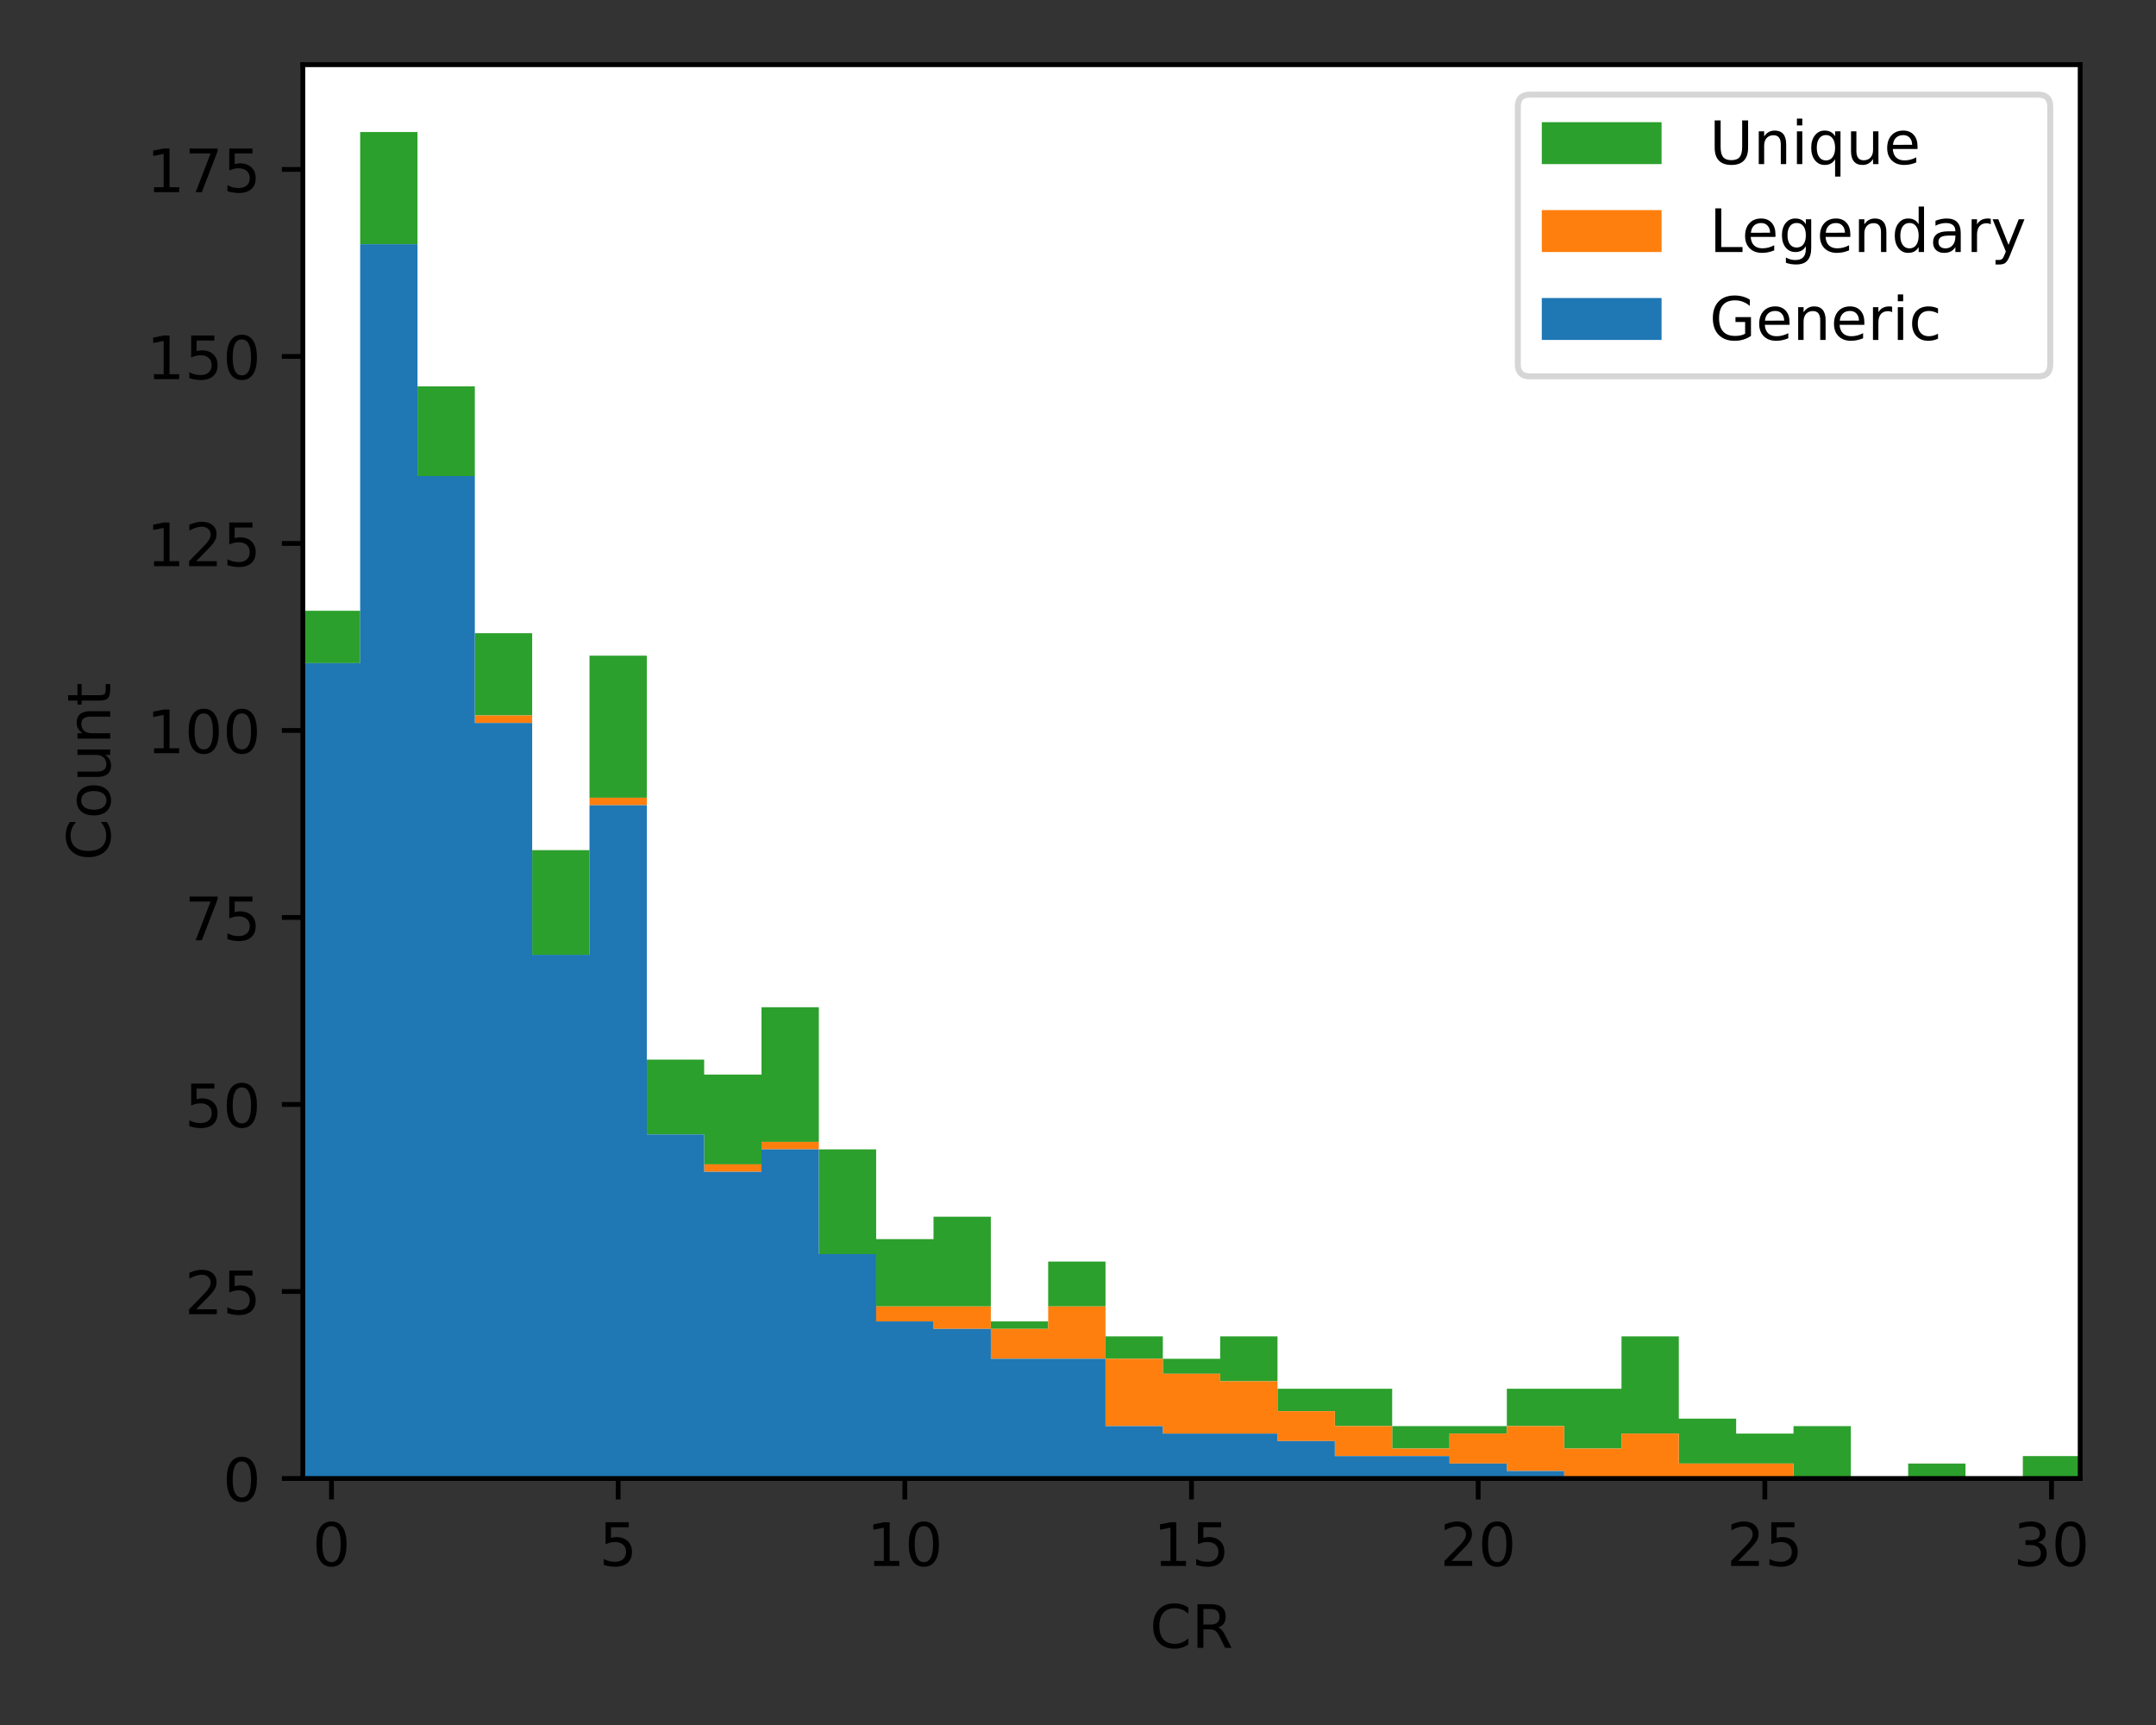 <?xml version="1.0" encoding="utf-8" standalone="no"?>
<!DOCTYPE svg PUBLIC "-//W3C//DTD SVG 1.1//EN"
  "http://www.w3.org/Graphics/SVG/1.1/DTD/svg11.dtd">
<!-- Created with matplotlib (https://matplotlib.org/) -->
<svg height="288pt" version="1.1" viewBox="0 0 360 288" width="360pt" xmlns="http://www.w3.org/2000/svg" xmlns:xlink="http://www.w3.org/1999/xlink">
 <rect x="0" y="0" width="360" height="288" fill="#333333" stroke="none"/>
 <defs>
  <style type="text/css">*{stroke-linecap:butt;stroke-linejoin:round;}</style>
 </defs>
 <g id="figure_1">
  <g id="patch_1">
   <path d="M 0 288 
L 360 288 
L 360 0 
L 0 0 
z
" style="fill:none;"/>
  </g>
  <g id="axes_1">
   <g id="patch_2">
    <path d="M 50.566 246.844 
L 347.337 246.844 
L 347.337 10.8 
L 50.566 10.8 
z
" style="fill:#ffffff;"/>
   </g>
   <g id="patch_3">
    <path clip-path="url(#p93aaa18d85)" d="M 50.566 110.713 
L 50.566 101.97 
L 60.139 101.97 
L 60.139 22.04 
L 69.712 22.04 
L 69.712 64.503 
L 79.285 64.503 
L 79.285 105.717 
L 88.859 105.717 
L 88.859 141.935 
L 98.432 141.935 
L 98.432 109.464 
L 108.005 109.464 
L 108.005 176.905 
L 117.579 176.905 
L 117.579 179.403 
L 127.152 179.403 
L 127.152 168.162 
L 136.725 168.162 
L 136.725 191.892 
L 146.298 191.892 
L 146.298 206.879 
L 155.872 206.879 
L 155.872 203.132 
L 165.445 203.132 
L 165.445 220.617 
L 175.018 220.617 
L 175.018 210.625 
L 184.592 210.625 
L 184.592 223.114 
L 194.165 223.114 
L 194.165 226.861 
L 203.738 226.861 
L 203.738 223.114 
L 213.311 223.114 
L 213.311 231.857 
L 222.885 231.857 
L 222.885 231.857 
L 232.458 231.857 
L 232.458 238.101 
L 242.031 238.101 
L 242.031 238.101 
L 251.605 238.101 
L 251.605 231.857 
L 261.178 231.857 
L 261.178 231.857 
L 270.751 231.857 
L 270.751 223.114 
L 280.324 223.114 
L 280.324 236.852 
L 289.898 236.852 
L 289.898 239.35 
L 299.471 239.35 
L 299.471 238.101 
L 309.044 238.101 
L 309.044 246.844 
L 318.618 246.844 
L 318.618 244.346 
L 328.191 244.346 
L 328.191 246.844 
L 337.764 246.844 
L 337.764 243.097 
L 347.337 243.097 
L 347.337 246.844 
L 337.764 246.844 
L 337.764 246.844 
L 328.191 246.844 
L 328.191 246.844 
L 318.618 246.844 
L 318.618 246.844 
L 309.044 246.844 
L 309.044 246.844 
L 299.471 246.844 
L 299.471 244.346 
L 289.898 244.346 
L 289.898 244.346 
L 280.324 244.346 
L 280.324 239.35 
L 270.751 239.35 
L 270.751 241.848 
L 261.178 241.848 
L 261.178 238.101 
L 251.605 238.101 
L 251.605 239.35 
L 242.031 239.35 
L 242.031 241.848 
L 232.458 241.848 
L 232.458 238.101 
L 222.885 238.101 
L 222.885 235.604 
L 213.311 235.604 
L 213.311 230.608 
L 203.738 230.608 
L 203.738 229.359 
L 194.165 229.359 
L 194.165 226.861 
L 184.592 226.861 
L 184.592 218.119 
L 175.018 218.119 
L 175.018 221.866 
L 165.445 221.866 
L 165.445 218.119 
L 155.872 218.119 
L 155.872 218.119 
L 146.298 218.119 
L 146.298 209.376 
L 136.725 209.376 
L 136.725 190.643 
L 127.152 190.643 
L 127.152 194.39 
L 117.579 194.39 
L 117.579 189.394 
L 108.005 189.394 
L 108.005 133.193 
L 98.432 133.193 
L 98.432 159.42 
L 88.859 159.42 
L 88.859 119.455 
L 79.285 119.455 
L 79.285 79.49 
L 69.712 79.49 
L 69.712 40.774 
L 60.139 40.774 
L 60.139 110.713 
z
" style="fill:#2ca02c;"/>
   </g>
   <g id="patch_4">
    <path clip-path="url(#p93aaa18d85)" d="M 50.566 110.713 
L 50.566 110.713 
L 60.139 110.713 
L 60.139 40.774 
L 69.712 40.774 
L 69.712 79.49 
L 79.285 79.49 
L 79.285 119.455 
L 88.859 119.455 
L 88.859 159.42 
L 98.432 159.42 
L 98.432 133.193 
L 108.005 133.193 
L 108.005 189.394 
L 117.579 189.394 
L 117.579 194.39 
L 127.152 194.39 
L 127.152 190.643 
L 136.725 190.643 
L 136.725 209.376 
L 146.298 209.376 
L 146.298 218.119 
L 155.872 218.119 
L 155.872 218.119 
L 165.445 218.119 
L 165.445 221.866 
L 175.018 221.866 
L 175.018 218.119 
L 184.592 218.119 
L 184.592 226.861 
L 194.165 226.861 
L 194.165 229.359 
L 203.738 229.359 
L 203.738 230.608 
L 213.311 230.608 
L 213.311 235.604 
L 222.885 235.604 
L 222.885 238.101 
L 232.458 238.101 
L 232.458 241.848 
L 242.031 241.848 
L 242.031 239.35 
L 251.605 239.35 
L 251.605 238.101 
L 261.178 238.101 
L 261.178 241.848 
L 270.751 241.848 
L 270.751 239.35 
L 280.324 239.35 
L 280.324 244.346 
L 289.898 244.346 
L 289.898 244.346 
L 299.471 244.346 
L 299.471 246.844 
L 309.044 246.844 
L 309.044 246.844 
L 318.618 246.844 
L 318.618 246.844 
L 328.191 246.844 
L 328.191 246.844 
L 337.764 246.844 
L 337.764 246.844 
L 347.337 246.844 
L 347.337 246.844 
L 337.764 246.844 
L 337.764 246.844 
L 328.191 246.844 
L 328.191 246.844 
L 318.618 246.844 
L 318.618 246.844 
L 309.044 246.844 
L 309.044 246.844 
L 299.471 246.844 
L 299.471 246.844 
L 289.898 246.844 
L 289.898 246.844 
L 280.324 246.844 
L 280.324 246.844 
L 270.751 246.844 
L 270.751 246.844 
L 261.178 246.844 
L 261.178 245.595 
L 251.605 245.595 
L 251.605 244.346 
L 242.031 244.346 
L 242.031 243.097 
L 232.458 243.097 
L 232.458 243.097 
L 222.885 243.097 
L 222.885 240.599 
L 213.311 240.599 
L 213.311 239.35 
L 203.738 239.35 
L 203.738 239.35 
L 194.165 239.35 
L 194.165 238.101 
L 184.592 238.101 
L 184.592 226.861 
L 175.018 226.861 
L 175.018 226.861 
L 165.445 226.861 
L 165.445 221.866 
L 155.872 221.866 
L 155.872 220.617 
L 146.298 220.617 
L 146.298 209.376 
L 136.725 209.376 
L 136.725 191.892 
L 127.152 191.892 
L 127.152 195.638 
L 117.579 195.638 
L 117.579 189.394 
L 108.005 189.394 
L 108.005 134.442 
L 98.432 134.442 
L 98.432 159.42 
L 88.859 159.42 
L 88.859 120.704 
L 79.285 120.704 
L 79.285 79.49 
L 69.712 79.49 
L 69.712 40.774 
L 60.139 40.774 
L 60.139 110.713 
z
" style="fill:#ff7f0e;"/>
   </g>
   <g id="patch_5">
    <path clip-path="url(#p93aaa18d85)" d="M 50.566 246.844 
L 50.566 110.713 
L 60.139 110.713 
L 60.139 40.774 
L 69.712 40.774 
L 69.712 79.49 
L 79.285 79.49 
L 79.285 120.704 
L 88.859 120.704 
L 88.859 159.42 
L 98.432 159.42 
L 98.432 134.442 
L 108.005 134.442 
L 108.005 189.394 
L 117.579 189.394 
L 117.579 195.638 
L 127.152 195.638 
L 127.152 191.892 
L 136.725 191.892 
L 136.725 209.376 
L 146.298 209.376 
L 146.298 220.617 
L 155.872 220.617 
L 155.872 221.866 
L 165.445 221.866 
L 165.445 226.861 
L 175.018 226.861 
L 175.018 226.861 
L 184.592 226.861 
L 184.592 238.101 
L 194.165 238.101 
L 194.165 239.35 
L 203.738 239.35 
L 203.738 239.35 
L 213.311 239.35 
L 213.311 240.599 
L 222.885 240.599 
L 222.885 243.097 
L 232.458 243.097 
L 232.458 243.097 
L 242.031 243.097 
L 242.031 244.346 
L 251.605 244.346 
L 251.605 245.595 
L 261.178 245.595 
L 261.178 246.844 
L 270.751 246.844 
L 270.751 246.844 
L 280.324 246.844 
L 280.324 246.844 
L 289.898 246.844 
L 289.898 246.844 
L 299.471 246.844 
L 299.471 246.844 
L 309.044 246.844 
L 309.044 246.844 
L 318.618 246.844 
L 318.618 246.844 
L 328.191 246.844 
L 328.191 246.844 
L 337.764 246.844 
L 337.764 246.844 
L 347.337 246.844 
L 347.337 246.844 
L 337.764 246.844 
L 337.764 246.844 
L 328.191 246.844 
L 328.191 246.844 
L 318.618 246.844 
L 318.618 246.844 
L 309.044 246.844 
L 309.044 246.844 
L 299.471 246.844 
L 299.471 246.844 
L 289.898 246.844 
L 289.898 246.844 
L 280.324 246.844 
L 280.324 246.844 
L 270.751 246.844 
L 270.751 246.844 
L 261.178 246.844 
L 261.178 246.844 
L 251.605 246.844 
L 251.605 246.844 
L 242.031 246.844 
L 242.031 246.844 
L 232.458 246.844 
L 232.458 246.844 
L 222.885 246.844 
L 222.885 246.844 
L 213.311 246.844 
L 213.311 246.844 
L 203.738 246.844 
L 203.738 246.844 
L 194.165 246.844 
L 194.165 246.844 
L 184.592 246.844 
L 184.592 246.844 
L 175.018 246.844 
L 175.018 246.844 
L 165.445 246.844 
L 165.445 246.844 
L 155.872 246.844 
L 155.872 246.844 
L 146.298 246.844 
L 146.298 246.844 
L 136.725 246.844 
L 136.725 246.844 
L 127.152 246.844 
L 127.152 246.844 
L 117.579 246.844 
L 117.579 246.844 
L 108.005 246.844 
L 108.005 246.844 
L 98.432 246.844 
L 98.432 246.844 
L 88.859 246.844 
L 88.859 246.844 
L 79.285 246.844 
L 79.285 246.844 
L 69.712 246.844 
L 69.712 246.844 
L 60.139 246.844 
L 60.139 246.844 
z
" style="fill:#1f77b4;"/>
   </g>
   <g id="matplotlib.axis_1">
    <g id="xtick_1">
     <g id="line2d_1">
      <defs>
       <path d="M 0 0 
L 0 3.5 
" id="mb613a61bd1" style="stroke:#000000;stroke-width:0.8;"/>
      </defs>
      <g>
       <use style="stroke:#000000;stroke-width:0.8;" x="55.352" xlink:href="#mb613a61bd1" y="246.844"/>
      </g>
     </g>
     <g id="text_1">
      <!-- 0 -->
      <g transform="translate(52.171 261.442)scale(0.1 -0.1)">
       <defs>
        <path d="M 31.781 66.406 
Q 24.172 66.406 20.328 58.906 
Q 16.5 51.422 16.5 36.375 
Q 16.5 21.391 20.328 13.891 
Q 24.172 6.391 31.781 6.391 
Q 39.453 6.391 43.281 13.891 
Q 47.125 21.391 47.125 36.375 
Q 47.125 51.422 43.281 58.906 
Q 39.453 66.406 31.781 66.406 
z
M 31.781 74.219 
Q 44.047 74.219 50.516 64.516 
Q 56.984 54.828 56.984 36.375 
Q 56.984 17.969 50.516 8.266 
Q 44.047 -1.422 31.781 -1.422 
Q 19.531 -1.422 13.062 8.266 
Q 6.594 17.969 6.594 36.375 
Q 6.594 54.828 13.062 64.516 
Q 19.531 74.219 31.781 74.219 
z
" id="DejaVuSans-48"/>
       </defs>
       <use xlink:href="#DejaVuSans-48"/>
      </g>
     </g>
    </g>
    <g id="xtick_2">
     <g id="line2d_2">
      <g>
       <use style="stroke:#000000;stroke-width:0.8;" x="103.219" xlink:href="#mb613a61bd1" y="246.844"/>
      </g>
     </g>
     <g id="text_2">
      <!-- 5 -->
      <g transform="translate(100.037 261.442)scale(0.1 -0.1)">
       <defs>
        <path d="M 10.797 72.906 
L 49.516 72.906 
L 49.516 64.594 
L 19.828 64.594 
L 19.828 46.734 
Q 21.969 47.469 24.109 47.828 
Q 26.266 48.188 28.422 48.188 
Q 40.625 48.188 47.75 41.5 
Q 54.891 34.812 54.891 23.391 
Q 54.891 11.625 47.562 5.094 
Q 40.234 -1.422 26.906 -1.422 
Q 22.312 -1.422 17.547 -0.641 
Q 12.797 0.141 7.719 1.703 
L 7.719 11.625 
Q 12.109 9.234 16.797 8.062 
Q 21.484 6.891 26.703 6.891 
Q 35.156 6.891 40.078 11.328 
Q 45.016 15.766 45.016 23.391 
Q 45.016 31 40.078 35.438 
Q 35.156 39.891 26.703 39.891 
Q 22.75 39.891 18.812 39.016 
Q 14.891 38.141 10.797 36.281 
z
" id="DejaVuSans-53"/>
       </defs>
       <use xlink:href="#DejaVuSans-53"/>
      </g>
     </g>
    </g>
    <g id="xtick_3">
     <g id="line2d_3">
      <g>
       <use style="stroke:#000000;stroke-width:0.8;" x="151.085" xlink:href="#mb613a61bd1" y="246.844"/>
      </g>
     </g>
     <g id="text_3">
      <!-- 10 -->
      <g transform="translate(144.723 261.442)scale(0.1 -0.1)">
       <defs>
        <path d="M 12.406 8.297 
L 28.516 8.297 
L 28.516 63.922 
L 10.984 60.406 
L 10.984 69.391 
L 28.422 72.906 
L 38.281 72.906 
L 38.281 8.297 
L 54.391 8.297 
L 54.391 0 
L 12.406 0 
z
" id="DejaVuSans-49"/>
       </defs>
       <use xlink:href="#DejaVuSans-49"/>
       <use x="63.623" xlink:href="#DejaVuSans-48"/>
      </g>
     </g>
    </g>
    <g id="xtick_4">
     <g id="line2d_4">
      <g>
       <use style="stroke:#000000;stroke-width:0.8;" x="198.952" xlink:href="#mb613a61bd1" y="246.844"/>
      </g>
     </g>
     <g id="text_4">
      <!-- 15 -->
      <g transform="translate(192.589 261.442)scale(0.1 -0.1)">
       <use xlink:href="#DejaVuSans-49"/>
       <use x="63.623" xlink:href="#DejaVuSans-53"/>
      </g>
     </g>
    </g>
    <g id="xtick_5">
     <g id="line2d_5">
      <g>
       <use style="stroke:#000000;stroke-width:0.8;" x="246.818" xlink:href="#mb613a61bd1" y="246.844"/>
      </g>
     </g>
     <g id="text_5">
      <!-- 20 -->
      <g transform="translate(240.455 261.442)scale(0.1 -0.1)">
       <defs>
        <path d="M 19.188 8.297 
L 53.609 8.297 
L 53.609 0 
L 7.328 0 
L 7.328 8.297 
Q 12.938 14.109 22.625 23.891 
Q 32.328 33.688 34.812 36.531 
Q 39.547 41.844 41.422 45.531 
Q 43.312 49.219 43.312 52.781 
Q 43.312 58.594 39.234 62.25 
Q 35.156 65.922 28.609 65.922 
Q 23.969 65.922 18.812 64.312 
Q 13.672 62.703 7.812 59.422 
L 7.812 69.391 
Q 13.766 71.781 18.938 73 
Q 24.125 74.219 28.422 74.219 
Q 39.75 74.219 46.484 68.547 
Q 53.219 62.891 53.219 53.422 
Q 53.219 48.922 51.531 44.891 
Q 49.859 40.875 45.406 35.406 
Q 44.188 33.984 37.641 27.219 
Q 31.109 20.453 19.188 8.297 
z
" id="DejaVuSans-50"/>
       </defs>
       <use xlink:href="#DejaVuSans-50"/>
       <use x="63.623" xlink:href="#DejaVuSans-48"/>
      </g>
     </g>
    </g>
    <g id="xtick_6">
     <g id="line2d_6">
      <g>
       <use style="stroke:#000000;stroke-width:0.8;" x="294.684" xlink:href="#mb613a61bd1" y="246.844"/>
      </g>
     </g>
     <g id="text_6">
      <!-- 25 -->
      <g transform="translate(288.322 261.442)scale(0.1 -0.1)">
       <use xlink:href="#DejaVuSans-50"/>
       <use x="63.623" xlink:href="#DejaVuSans-53"/>
      </g>
     </g>
    </g>
    <g id="xtick_7">
     <g id="line2d_7">
      <g>
       <use style="stroke:#000000;stroke-width:0.8;" x="342.551" xlink:href="#mb613a61bd1" y="246.844"/>
      </g>
     </g>
     <g id="text_7">
      <!-- 30 -->
      <g transform="translate(336.188 261.442)scale(0.1 -0.1)">
       <defs>
        <path d="M 40.578 39.312 
Q 47.656 37.797 51.625 33 
Q 55.609 28.219 55.609 21.188 
Q 55.609 10.406 48.188 4.484 
Q 40.766 -1.422 27.094 -1.422 
Q 22.516 -1.422 17.656 -0.516 
Q 12.797 0.391 7.625 2.203 
L 7.625 11.719 
Q 11.719 9.328 16.594 8.109 
Q 21.484 6.891 26.812 6.891 
Q 36.078 6.891 40.938 10.547 
Q 45.797 14.203 45.797 21.188 
Q 45.797 27.641 41.281 31.266 
Q 36.766 34.906 28.719 34.906 
L 20.219 34.906 
L 20.219 43.016 
L 29.109 43.016 
Q 36.375 43.016 40.234 45.922 
Q 44.094 48.828 44.094 54.297 
Q 44.094 59.906 40.109 62.906 
Q 36.141 65.922 28.719 65.922 
Q 24.656 65.922 20.016 65.031 
Q 15.375 64.156 9.812 62.312 
L 9.812 71.094 
Q 15.438 72.656 20.344 73.438 
Q 25.25 74.219 29.594 74.219 
Q 40.828 74.219 47.359 69.109 
Q 53.906 64.016 53.906 55.328 
Q 53.906 49.266 50.438 45.094 
Q 46.969 40.922 40.578 39.312 
z
" id="DejaVuSans-51"/>
       </defs>
       <use xlink:href="#DejaVuSans-51"/>
       <use x="63.623" xlink:href="#DejaVuSans-48"/>
      </g>
     </g>
    </g>
    <g id="text_8">
     <!-- CR -->
     <g transform="translate(191.986 275.12)scale(0.1 -0.1)">
      <defs>
       <path d="M 64.406 67.281 
L 64.406 56.891 
Q 59.422 61.531 53.781 63.812 
Q 48.141 66.109 41.797 66.109 
Q 29.297 66.109 22.656 58.469 
Q 16.016 50.828 16.016 36.375 
Q 16.016 21.969 22.656 14.328 
Q 29.297 6.688 41.797 6.688 
Q 48.141 6.688 53.781 8.984 
Q 59.422 11.281 64.406 15.922 
L 64.406 5.609 
Q 59.234 2.094 53.438 0.328 
Q 47.656 -1.422 41.219 -1.422 
Q 24.656 -1.422 15.125 8.703 
Q 5.609 18.844 5.609 36.375 
Q 5.609 53.953 15.125 64.078 
Q 24.656 74.219 41.219 74.219 
Q 47.75 74.219 53.531 72.484 
Q 59.328 70.75 64.406 67.281 
z
" id="DejaVuSans-67"/>
       <path d="M 44.391 34.188 
Q 47.562 33.109 50.562 29.594 
Q 53.562 26.078 56.594 19.922 
L 66.609 0 
L 56 0 
L 46.688 18.703 
Q 43.062 26.031 39.672 28.422 
Q 36.281 30.812 30.422 30.812 
L 19.672 30.812 
L 19.672 0 
L 9.812 0 
L 9.812 72.906 
L 32.078 72.906 
Q 44.578 72.906 50.734 67.672 
Q 56.891 62.453 56.891 51.906 
Q 56.891 45.016 53.688 40.469 
Q 50.484 35.938 44.391 34.188 
z
M 19.672 64.797 
L 19.672 38.922 
L 32.078 38.922 
Q 39.203 38.922 42.844 42.219 
Q 46.484 45.516 46.484 51.906 
Q 46.484 58.297 42.844 61.547 
Q 39.203 64.797 32.078 64.797 
z
" id="DejaVuSans-82"/>
      </defs>
      <use xlink:href="#DejaVuSans-67"/>
      <use x="69.824" xlink:href="#DejaVuSans-82"/>
     </g>
    </g>
   </g>
   <g id="matplotlib.axis_2">
    <g id="ytick_1">
     <g id="line2d_8">
      <defs>
       <path d="M 0 0 
L -3.5 0 
" id="m5339eefbca" style="stroke:#000000;stroke-width:0.8;"/>
      </defs>
      <g>
       <use style="stroke:#000000;stroke-width:0.8;" x="50.566" xlink:href="#m5339eefbca" y="246.844"/>
      </g>
     </g>
     <g id="text_9">
      <!-- 0 -->
      <g transform="translate(37.203 250.643)scale(0.1 -0.1)">
       <use xlink:href="#DejaVuSans-48"/>
      </g>
     </g>
    </g>
    <g id="ytick_2">
     <g id="line2d_9">
      <g>
       <use style="stroke:#000000;stroke-width:0.8;" x="50.566" xlink:href="#m5339eefbca" y="215.621"/>
      </g>
     </g>
     <g id="text_10">
      <!-- 25 -->
      <g transform="translate(30.841 219.42)scale(0.1 -0.1)">
       <use xlink:href="#DejaVuSans-50"/>
       <use x="63.623" xlink:href="#DejaVuSans-53"/>
      </g>
     </g>
    </g>
    <g id="ytick_3">
     <g id="line2d_10">
      <g>
       <use style="stroke:#000000;stroke-width:0.8;" x="50.566" xlink:href="#m5339eefbca" y="184.398"/>
      </g>
     </g>
     <g id="text_11">
      <!-- 50 -->
      <g transform="translate(30.841 188.198)scale(0.1 -0.1)">
       <use xlink:href="#DejaVuSans-53"/>
       <use x="63.623" xlink:href="#DejaVuSans-48"/>
      </g>
     </g>
    </g>
    <g id="ytick_4">
     <g id="line2d_11">
      <g>
       <use style="stroke:#000000;stroke-width:0.8;" x="50.566" xlink:href="#m5339eefbca" y="153.176"/>
      </g>
     </g>
     <g id="text_12">
      <!-- 75 -->
      <g transform="translate(30.841 156.975)scale(0.1 -0.1)">
       <defs>
        <path d="M 8.203 72.906 
L 55.078 72.906 
L 55.078 68.703 
L 28.609 0 
L 18.312 0 
L 43.219 64.594 
L 8.203 64.594 
z
" id="DejaVuSans-55"/>
       </defs>
       <use xlink:href="#DejaVuSans-55"/>
       <use x="63.623" xlink:href="#DejaVuSans-53"/>
      </g>
     </g>
    </g>
    <g id="ytick_5">
     <g id="line2d_12">
      <g>
       <use style="stroke:#000000;stroke-width:0.8;" x="50.566" xlink:href="#m5339eefbca" y="121.953"/>
      </g>
     </g>
     <g id="text_13">
      <!-- 100 -->
      <g transform="translate(24.478 125.752)scale(0.1 -0.1)">
       <use xlink:href="#DejaVuSans-49"/>
       <use x="63.623" xlink:href="#DejaVuSans-48"/>
       <use x="127.246" xlink:href="#DejaVuSans-48"/>
      </g>
     </g>
    </g>
    <g id="ytick_6">
     <g id="line2d_13">
      <g>
       <use style="stroke:#000000;stroke-width:0.8;" x="50.566" xlink:href="#m5339eefbca" y="90.73"/>
      </g>
     </g>
     <g id="text_14">
      <!-- 125 -->
      <g transform="translate(24.478 94.529)scale(0.1 -0.1)">
       <use xlink:href="#DejaVuSans-49"/>
       <use x="63.623" xlink:href="#DejaVuSans-50"/>
       <use x="127.246" xlink:href="#DejaVuSans-53"/>
      </g>
     </g>
    </g>
    <g id="ytick_7">
     <g id="line2d_14">
      <g>
       <use style="stroke:#000000;stroke-width:0.8;" x="50.566" xlink:href="#m5339eefbca" y="59.507"/>
      </g>
     </g>
     <g id="text_15">
      <!-- 150 -->
      <g transform="translate(24.478 63.307)scale(0.1 -0.1)">
       <use xlink:href="#DejaVuSans-49"/>
       <use x="63.623" xlink:href="#DejaVuSans-53"/>
       <use x="127.246" xlink:href="#DejaVuSans-48"/>
      </g>
     </g>
    </g>
    <g id="ytick_8">
     <g id="line2d_15">
      <g>
       <use style="stroke:#000000;stroke-width:0.8;" x="50.566" xlink:href="#m5339eefbca" y="28.285"/>
      </g>
     </g>
     <g id="text_16">
      <!-- 175 -->
      <g transform="translate(24.478 32.084)scale(0.1 -0.1)">
       <use xlink:href="#DejaVuSans-49"/>
       <use x="63.623" xlink:href="#DejaVuSans-55"/>
       <use x="127.246" xlink:href="#DejaVuSans-53"/>
      </g>
     </g>
    </g>
    <g id="text_17">
     <!-- Count -->
     <g transform="translate(18.398 143.67)rotate(-90)scale(0.1 -0.1)">
      <defs>
       <path d="M 30.609 48.391 
Q 23.391 48.391 19.188 42.75 
Q 14.984 37.109 14.984 27.297 
Q 14.984 17.484 19.156 11.844 
Q 23.344 6.203 30.609 6.203 
Q 37.797 6.203 41.984 11.859 
Q 46.188 17.531 46.188 27.297 
Q 46.188 37.016 41.984 42.703 
Q 37.797 48.391 30.609 48.391 
z
M 30.609 56 
Q 42.328 56 49.016 48.375 
Q 55.719 40.766 55.719 27.297 
Q 55.719 13.875 49.016 6.219 
Q 42.328 -1.422 30.609 -1.422 
Q 18.844 -1.422 12.172 6.219 
Q 5.516 13.875 5.516 27.297 
Q 5.516 40.766 12.172 48.375 
Q 18.844 56 30.609 56 
z
" id="DejaVuSans-111"/>
       <path d="M 8.5 21.578 
L 8.5 54.688 
L 17.484 54.688 
L 17.484 21.922 
Q 17.484 14.156 20.5 10.266 
Q 23.531 6.391 29.594 6.391 
Q 36.859 6.391 41.078 11.031 
Q 45.312 15.672 45.312 23.688 
L 45.312 54.688 
L 54.297 54.688 
L 54.297 0 
L 45.312 0 
L 45.312 8.406 
Q 42.047 3.422 37.719 1 
Q 33.406 -1.422 27.688 -1.422 
Q 18.266 -1.422 13.375 4.438 
Q 8.5 10.297 8.5 21.578 
z
M 31.109 56 
z
" id="DejaVuSans-117"/>
       <path d="M 54.891 33.016 
L 54.891 0 
L 45.906 0 
L 45.906 32.719 
Q 45.906 40.484 42.875 44.328 
Q 39.844 48.188 33.797 48.188 
Q 26.516 48.188 22.312 43.547 
Q 18.109 38.922 18.109 30.906 
L 18.109 0 
L 9.078 0 
L 9.078 54.688 
L 18.109 54.688 
L 18.109 46.188 
Q 21.344 51.125 25.703 53.562 
Q 30.078 56 35.797 56 
Q 45.219 56 50.047 50.172 
Q 54.891 44.344 54.891 33.016 
z
" id="DejaVuSans-110"/>
       <path d="M 18.312 70.219 
L 18.312 54.688 
L 36.812 54.688 
L 36.812 47.703 
L 18.312 47.703 
L 18.312 18.016 
Q 18.312 11.328 20.141 9.422 
Q 21.969 7.516 27.594 7.516 
L 36.812 7.516 
L 36.812 0 
L 27.594 0 
Q 17.188 0 13.234 3.875 
Q 9.281 7.766 9.281 18.016 
L 9.281 47.703 
L 2.688 47.703 
L 2.688 54.688 
L 9.281 54.688 
L 9.281 70.219 
z
" id="DejaVuSans-116"/>
      </defs>
      <use xlink:href="#DejaVuSans-67"/>
      <use x="69.824" xlink:href="#DejaVuSans-111"/>
      <use x="131.006" xlink:href="#DejaVuSans-117"/>
      <use x="194.385" xlink:href="#DejaVuSans-110"/>
      <use x="257.764" xlink:href="#DejaVuSans-116"/>
     </g>
    </g>
   </g>
   <g id="patch_6">
    <path d="M 50.566 246.844 
L 50.566 10.8 
" style="fill:none;stroke:#000000;stroke-linecap:square;stroke-linejoin:miter;stroke-width:0.8;"/>
   </g>
   <g id="patch_7">
    <path d="M 347.337 246.844 
L 347.337 10.8 
" style="fill:none;stroke:#000000;stroke-linecap:square;stroke-linejoin:miter;stroke-width:0.8;"/>
   </g>
   <g id="patch_8">
    <path d="M 50.566 246.844 
L 347.337 246.844 
" style="fill:none;stroke:#000000;stroke-linecap:square;stroke-linejoin:miter;stroke-width:0.8;"/>
   </g>
   <g id="patch_9">
    <path d="M 50.566 10.8 
L 347.337 10.8 
" style="fill:none;stroke:#000000;stroke-linecap:square;stroke-linejoin:miter;stroke-width:0.8;"/>
   </g>
   <g id="legend_1">
    <g id="patch_10">
     <path d="M 255.442 62.834 
L 340.337 62.834 
Q 342.337 62.834 342.337 60.834 
L 342.337 17.8 
Q 342.337 15.8 340.337 15.8 
L 255.442 15.8 
Q 253.442 15.8 253.442 17.8 
L 253.442 60.834 
Q 253.442 62.834 255.442 62.834 
z
" style="fill:#ffffff;opacity:0.8;stroke:#cccccc;stroke-linejoin:miter;"/>
    </g>
    <g id="patch_11">
     <path d="M 257.442 27.398 
L 277.442 27.398 
L 277.442 20.398 
L 257.442 20.398 
z
" style="fill:#2ca02c;"/>
    </g>
    <g id="text_18">
     <!-- Unique -->
     <g transform="translate(285.442 27.398)scale(0.1 -0.1)">
      <defs>
       <path d="M 8.688 72.906 
L 18.609 72.906 
L 18.609 28.609 
Q 18.609 16.891 22.844 11.734 
Q 27.094 6.594 36.625 6.594 
Q 46.094 6.594 50.344 11.734 
Q 54.594 16.891 54.594 28.609 
L 54.594 72.906 
L 64.5 72.906 
L 64.5 27.391 
Q 64.5 13.141 57.438 5.859 
Q 50.391 -1.422 36.625 -1.422 
Q 22.797 -1.422 15.734 5.859 
Q 8.688 13.141 8.688 27.391 
z
" id="DejaVuSans-85"/>
       <path d="M 9.422 54.688 
L 18.406 54.688 
L 18.406 0 
L 9.422 0 
z
M 9.422 75.984 
L 18.406 75.984 
L 18.406 64.594 
L 9.422 64.594 
z
" id="DejaVuSans-105"/>
       <path d="M 14.797 27.297 
Q 14.797 17.391 18.875 11.75 
Q 22.953 6.109 30.078 6.109 
Q 37.203 6.109 41.297 11.75 
Q 45.406 17.391 45.406 27.297 
Q 45.406 37.203 41.297 42.844 
Q 37.203 48.484 30.078 48.484 
Q 22.953 48.484 18.875 42.844 
Q 14.797 37.203 14.797 27.297 
z
M 45.406 8.203 
Q 42.578 3.328 38.25 0.953 
Q 33.938 -1.422 27.875 -1.422 
Q 17.969 -1.422 11.734 6.484 
Q 5.516 14.406 5.516 27.297 
Q 5.516 40.188 11.734 48.094 
Q 17.969 56 27.875 56 
Q 33.938 56 38.25 53.625 
Q 42.578 51.266 45.406 46.391 
L 45.406 54.688 
L 54.391 54.688 
L 54.391 -20.797 
L 45.406 -20.797 
z
" id="DejaVuSans-113"/>
       <path d="M 56.203 29.594 
L 56.203 25.203 
L 14.891 25.203 
Q 15.484 15.922 20.484 11.062 
Q 25.484 6.203 34.422 6.203 
Q 39.594 6.203 44.453 7.469 
Q 49.312 8.734 54.109 11.281 
L 54.109 2.781 
Q 49.266 0.734 44.188 -0.344 
Q 39.109 -1.422 33.891 -1.422 
Q 20.797 -1.422 13.156 6.188 
Q 5.516 13.812 5.516 26.812 
Q 5.516 40.234 12.766 48.109 
Q 20.016 56 32.328 56 
Q 43.359 56 49.781 48.891 
Q 56.203 41.797 56.203 29.594 
z
M 47.219 32.234 
Q 47.125 39.594 43.094 43.984 
Q 39.062 48.391 32.422 48.391 
Q 24.906 48.391 20.391 44.141 
Q 15.875 39.891 15.188 32.172 
z
" id="DejaVuSans-101"/>
      </defs>
      <use xlink:href="#DejaVuSans-85"/>
      <use x="73.193" xlink:href="#DejaVuSans-110"/>
      <use x="136.572" xlink:href="#DejaVuSans-105"/>
      <use x="164.355" xlink:href="#DejaVuSans-113"/>
      <use x="227.832" xlink:href="#DejaVuSans-117"/>
      <use x="291.211" xlink:href="#DejaVuSans-101"/>
     </g>
    </g>
    <g id="patch_12">
     <path d="M 257.442 42.077 
L 277.442 42.077 
L 277.442 35.077 
L 257.442 35.077 
z
" style="fill:#ff7f0e;"/>
    </g>
    <g id="text_19">
     <!-- Legendary -->
     <g transform="translate(285.442 42.077)scale(0.1 -0.1)">
      <defs>
       <path d="M 9.812 72.906 
L 19.672 72.906 
L 19.672 8.297 
L 55.172 8.297 
L 55.172 0 
L 9.812 0 
z
" id="DejaVuSans-76"/>
       <path d="M 45.406 27.984 
Q 45.406 37.75 41.375 43.109 
Q 37.359 48.484 30.078 48.484 
Q 22.859 48.484 18.828 43.109 
Q 14.797 37.75 14.797 27.984 
Q 14.797 18.266 18.828 12.891 
Q 22.859 7.516 30.078 7.516 
Q 37.359 7.516 41.375 12.891 
Q 45.406 18.266 45.406 27.984 
z
M 54.391 6.781 
Q 54.391 -7.172 48.188 -13.984 
Q 42 -20.797 29.203 -20.797 
Q 24.469 -20.797 20.266 -20.094 
Q 16.062 -19.391 12.109 -17.922 
L 12.109 -9.188 
Q 16.062 -11.328 19.922 -12.344 
Q 23.781 -13.375 27.781 -13.375 
Q 36.625 -13.375 41.016 -8.766 
Q 45.406 -4.156 45.406 5.172 
L 45.406 9.625 
Q 42.625 4.781 38.281 2.391 
Q 33.938 0 27.875 0 
Q 17.828 0 11.672 7.656 
Q 5.516 15.328 5.516 27.984 
Q 5.516 40.672 11.672 48.328 
Q 17.828 56 27.875 56 
Q 33.938 56 38.281 53.609 
Q 42.625 51.219 45.406 46.391 
L 45.406 54.688 
L 54.391 54.688 
z
" id="DejaVuSans-103"/>
       <path d="M 45.406 46.391 
L 45.406 75.984 
L 54.391 75.984 
L 54.391 0 
L 45.406 0 
L 45.406 8.203 
Q 42.578 3.328 38.25 0.953 
Q 33.938 -1.422 27.875 -1.422 
Q 17.969 -1.422 11.734 6.484 
Q 5.516 14.406 5.516 27.297 
Q 5.516 40.188 11.734 48.094 
Q 17.969 56 27.875 56 
Q 33.938 56 38.25 53.625 
Q 42.578 51.266 45.406 46.391 
z
M 14.797 27.297 
Q 14.797 17.391 18.875 11.75 
Q 22.953 6.109 30.078 6.109 
Q 37.203 6.109 41.297 11.75 
Q 45.406 17.391 45.406 27.297 
Q 45.406 37.203 41.297 42.844 
Q 37.203 48.484 30.078 48.484 
Q 22.953 48.484 18.875 42.844 
Q 14.797 37.203 14.797 27.297 
z
" id="DejaVuSans-100"/>
       <path d="M 34.281 27.484 
Q 23.391 27.484 19.188 25 
Q 14.984 22.516 14.984 16.5 
Q 14.984 11.719 18.141 8.906 
Q 21.297 6.109 26.703 6.109 
Q 34.188 6.109 38.703 11.406 
Q 43.219 16.703 43.219 25.484 
L 43.219 27.484 
z
M 52.203 31.203 
L 52.203 0 
L 43.219 0 
L 43.219 8.297 
Q 40.141 3.328 35.547 0.953 
Q 30.953 -1.422 24.312 -1.422 
Q 15.922 -1.422 10.953 3.297 
Q 6 8.016 6 15.922 
Q 6 25.141 12.172 29.828 
Q 18.359 34.516 30.609 34.516 
L 43.219 34.516 
L 43.219 35.406 
Q 43.219 41.609 39.141 45 
Q 35.062 48.391 27.688 48.391 
Q 23 48.391 18.547 47.266 
Q 14.109 46.141 10.016 43.891 
L 10.016 52.203 
Q 14.938 54.109 19.578 55.047 
Q 24.219 56 28.609 56 
Q 40.484 56 46.344 49.844 
Q 52.203 43.703 52.203 31.203 
z
" id="DejaVuSans-97"/>
       <path d="M 41.109 46.297 
Q 39.594 47.172 37.812 47.578 
Q 36.031 48 33.891 48 
Q 26.266 48 22.188 43.047 
Q 18.109 38.094 18.109 28.812 
L 18.109 0 
L 9.078 0 
L 9.078 54.688 
L 18.109 54.688 
L 18.109 46.188 
Q 20.953 51.172 25.484 53.578 
Q 30.031 56 36.531 56 
Q 37.453 56 38.578 55.875 
Q 39.703 55.766 41.062 55.516 
z
" id="DejaVuSans-114"/>
       <path d="M 32.172 -5.078 
Q 28.375 -14.844 24.75 -17.812 
Q 21.141 -20.797 15.094 -20.797 
L 7.906 -20.797 
L 7.906 -13.281 
L 13.188 -13.281 
Q 16.891 -13.281 18.938 -11.516 
Q 21 -9.766 23.484 -3.219 
L 25.094 0.875 
L 2.984 54.688 
L 12.5 54.688 
L 29.594 11.922 
L 46.688 54.688 
L 56.203 54.688 
z
" id="DejaVuSans-121"/>
      </defs>
      <use xlink:href="#DejaVuSans-76"/>
      <use x="53.963" xlink:href="#DejaVuSans-101"/>
      <use x="115.486" xlink:href="#DejaVuSans-103"/>
      <use x="178.963" xlink:href="#DejaVuSans-101"/>
      <use x="240.486" xlink:href="#DejaVuSans-110"/>
      <use x="303.865" xlink:href="#DejaVuSans-100"/>
      <use x="367.342" xlink:href="#DejaVuSans-97"/>
      <use x="428.621" xlink:href="#DejaVuSans-114"/>
      <use x="469.734" xlink:href="#DejaVuSans-121"/>
     </g>
    </g>
    <g id="patch_13">
     <path d="M 257.442 56.755 
L 277.442 56.755 
L 277.442 49.755 
L 257.442 49.755 
z
" style="fill:#1f77b4;"/>
    </g>
    <g id="text_20">
     <!-- Generic -->
     <g transform="translate(285.442 56.755)scale(0.1 -0.1)">
      <defs>
       <path d="M 59.516 10.406 
L 59.516 29.984 
L 43.406 29.984 
L 43.406 38.094 
L 69.281 38.094 
L 69.281 6.781 
Q 63.578 2.734 56.688 0.656 
Q 49.812 -1.422 42 -1.422 
Q 24.906 -1.422 15.25 8.562 
Q 5.609 18.562 5.609 36.375 
Q 5.609 54.25 15.25 64.234 
Q 24.906 74.219 42 74.219 
Q 49.125 74.219 55.547 72.453 
Q 61.969 70.703 67.391 67.281 
L 67.391 56.781 
Q 61.922 61.422 55.766 63.766 
Q 49.609 66.109 42.828 66.109 
Q 29.438 66.109 22.719 58.641 
Q 16.016 51.172 16.016 36.375 
Q 16.016 21.625 22.719 14.156 
Q 29.438 6.688 42.828 6.688 
Q 48.047 6.688 52.141 7.594 
Q 56.25 8.5 59.516 10.406 
z
" id="DejaVuSans-71"/>
       <path d="M 48.781 52.594 
L 48.781 44.188 
Q 44.969 46.297 41.141 47.344 
Q 37.312 48.391 33.406 48.391 
Q 24.656 48.391 19.812 42.844 
Q 14.984 37.312 14.984 27.297 
Q 14.984 17.281 19.812 11.734 
Q 24.656 6.203 33.406 6.203 
Q 37.312 6.203 41.141 7.25 
Q 44.969 8.297 48.781 10.406 
L 48.781 2.094 
Q 45.016 0.344 40.984 -0.531 
Q 36.969 -1.422 32.422 -1.422 
Q 20.062 -1.422 12.781 6.344 
Q 5.516 14.109 5.516 27.297 
Q 5.516 40.672 12.859 48.328 
Q 20.219 56 33.016 56 
Q 37.156 56 41.109 55.141 
Q 45.062 54.297 48.781 52.594 
z
" id="DejaVuSans-99"/>
      </defs>
      <use xlink:href="#DejaVuSans-71"/>
      <use x="77.49" xlink:href="#DejaVuSans-101"/>
      <use x="139.014" xlink:href="#DejaVuSans-110"/>
      <use x="202.393" xlink:href="#DejaVuSans-101"/>
      <use x="263.916" xlink:href="#DejaVuSans-114"/>
      <use x="305.029" xlink:href="#DejaVuSans-105"/>
      <use x="332.812" xlink:href="#DejaVuSans-99"/>
     </g>
    </g>
   </g>
  </g>
 </g>
 <defs>
  <clipPath id="p93aaa18d85">
   <rect height="236.044" width="296.772" x="50.566" y="10.8"/>
  </clipPath>
 </defs>
</svg>
